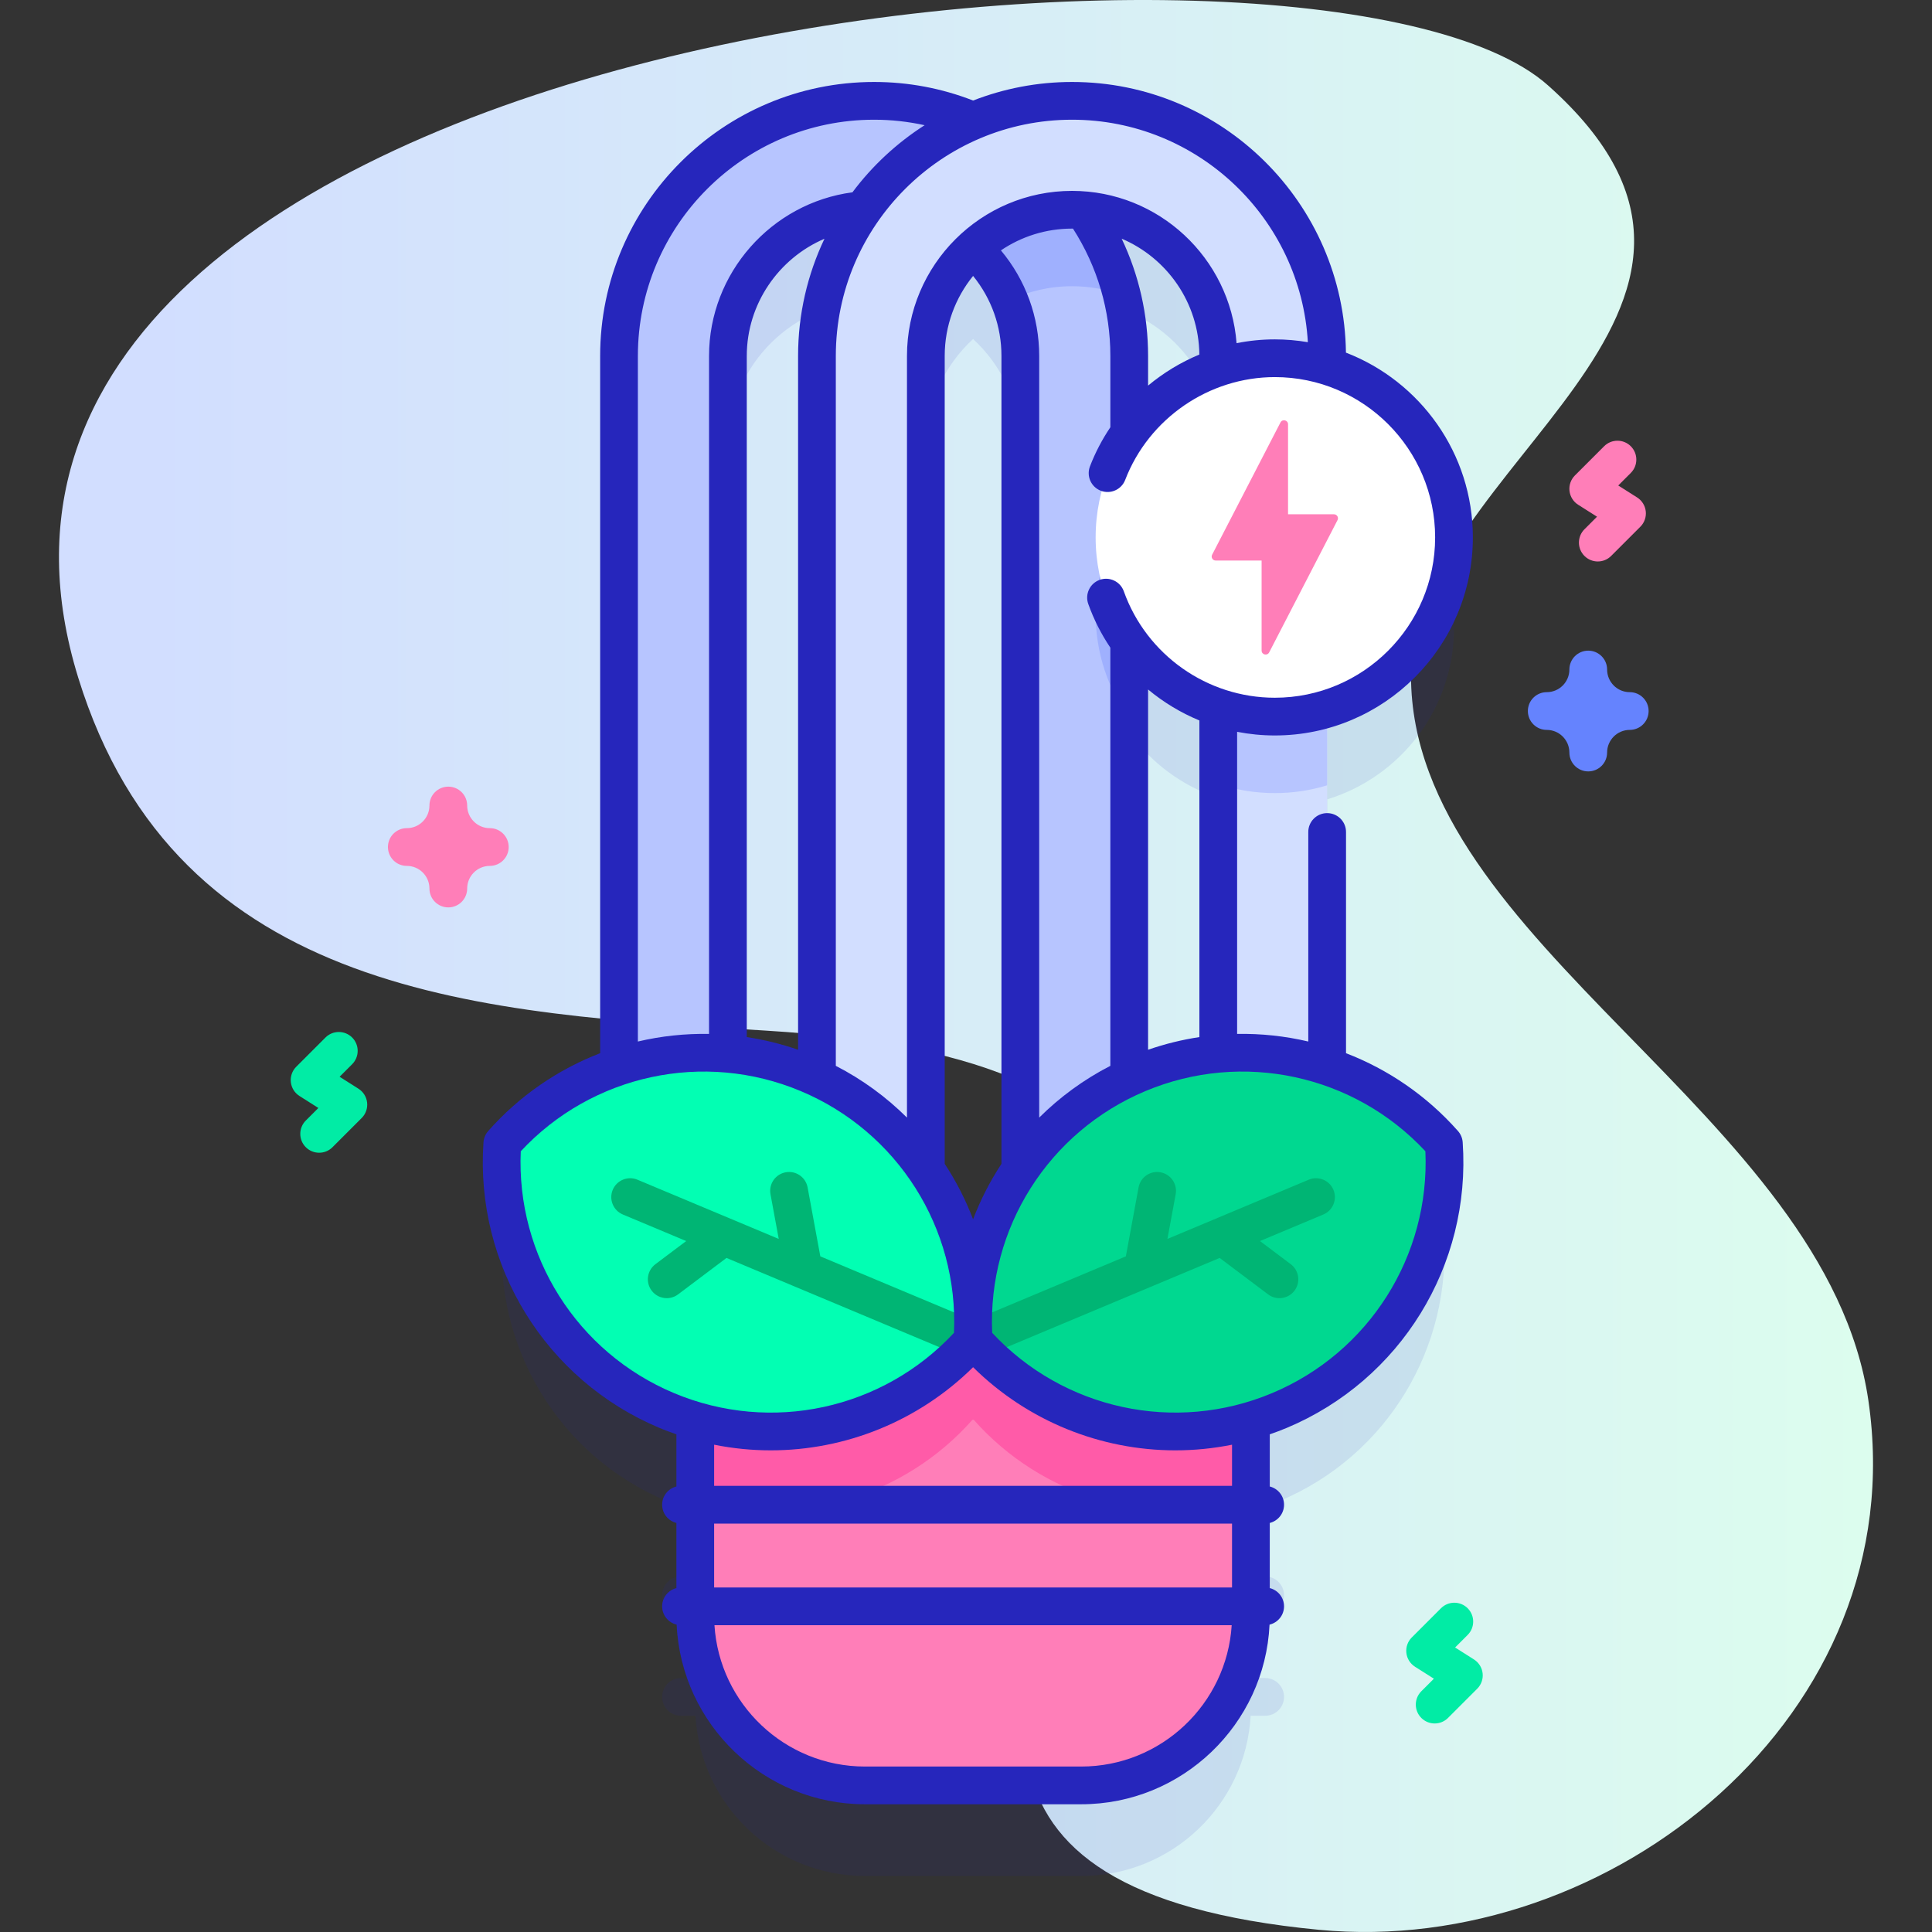 <svg id="Capa_1" enable-background="new 0 0 512 512" height="512" viewBox="0 0 512 512" width="512" xmlns="http://www.w3.org/2000/svg" xmlns:xlink="http://www.w3.org/1999/xlink"><rect x="0" y="0" width="512" height="512" fill="#333333" stroke="none"/><linearGradient id="SVGID_1_" gradientUnits="userSpaceOnUse" x1="15.63" x2="496.37" y1="256" y2="256"><stop offset=".049" stop-color="#d2deff"/><stop offset=".999" stop-color="#dcfdee"/></linearGradient><g><g><path d="m20.722 179.563c26.255 85.007 107.775 89.005 182.131 93.553 244.867 14.978-63.002 218.186 146.697 238.304 77.136 7.4 157.788-56.956 145.59-140.291-11.107-75.879-121.152-121.073-121.207-191.979-.043-55.945 103.86-96.409 36.272-156.553-60.249-53.612-442.871-15.888-389.483 156.966z" fill="url(#SVGID_1_)"/></g><g><path d="m351.707 306.641v-94.798c19.459-5.933 33.618-24.022 33.618-45.422s-14.159-39.488-33.618-45.422v-2.669c0-37.28-30.33-67.61-67.6-67.61-9.297 0-18.16 1.888-26.23 5.297-8.07-3.41-16.933-5.297-26.23-5.297-37.27 0-67.6 30.33-67.6 67.61v188.311c-11.785 3.927-22.516 10.893-30.927 20.406-2.071 29.651 14.65 58.629 43.589 70.759 2.49 1.044 5.007 1.924 7.538 2.668v17.294h-3.776c-2.762 0-5 2.239-5 5s2.238 5 5 5h3.776v16.925h-3.776c-2.762 0-5 2.239-5 5s2.238 5 5 5h3.851c1.309 23.666 20.913 42.457 44.916 42.457h57.28c24.003 0 43.606-18.791 44.916-42.457h3.851c2.762 0 5-2.239 5-5s-2.238-5-5-5h-3.776v-16.925h3.776c2.762 0 5-2.239 5-5s-2.238-5-5-5h-3.776v-17.294c2.531-.744 5.048-1.624 7.538-2.668 28.939-12.129 45.661-41.107 43.589-70.759-8.413-9.513-19.144-16.48-30.929-20.406zm-28.86-188.311v3.037c-9.588 3.19-17.813 9.349-23.59 17.392v-20.429c0-14.353-4.509-27.665-12.166-38.624 19.97 1.531 35.756 18.259 35.756 38.624zm0 93.146v91.786c-7.123.639-14.27 2.357-21.219 5.27-.801.336-1.589.689-2.371 1.05v-115.499c5.777 8.044 14.002 14.203 23.59 17.393zm-77.49-93.146c0-11.26 4.829-21.408 12.52-28.494 7.691 7.086 12.52 17.234 12.52 28.494v215.632c-7.274 10.629-11.588 23.104-12.377 36.048h-.287c-.788-12.944-5.103-25.419-12.377-36.048v-215.632zm-52.45 0c0-20.365 15.786-37.094 35.756-38.624-7.657 10.958-12.166 24.271-12.166 38.624v191.252c-.782-.361-1.57-.715-2.371-1.05-6.949-2.913-14.097-4.631-21.219-5.27z" fill="#2626bc" opacity=".1"/><g><path d="m331.507 346.01v82.16c0 24.84-20.14 44.98-44.99 44.98h-57.28c-24.85 0-44.99-20.14-44.99-44.98v-82.16z" fill="#ff7eb8"/><path d="m331.507 346.01v51.48c-26.87 7.89-55.47-.88-73.46-21.23h-.34c-17.99 20.35-46.59 29.12-73.46 21.23v-51.48z" fill="#ff5ba8"/><g><g><g><g><path d="m299.257 94.33v227.1c0 7.97-6.46 14.43-14.43 14.43s-14.43-6.46-14.43-14.43v-227.1c0-21.37-17.38-38.75-38.75-38.75-21.36 0-38.74 17.38-38.74 38.75v227.1c0 7.97-6.46 14.43-14.43 14.43s-14.43-6.46-14.43-14.43v-227.1c0-37.28 30.33-67.61 67.6-67.61 37.28 0 67.61 30.33 67.61 67.61z" fill="#b7c5ff"/></g><path d="m299.257 135.02v55.35c-5.6-7.79-8.9-17.34-8.9-27.67s3.3-19.89 8.9-27.68z" fill="#9fb0fe"/><g><path d="m297.307 78.17c-4.12-1.5-8.57-2.32-13.2-2.32-5.95 0-11.58 1.35-16.62 3.75-3.93-9.53-11.55-17.16-21.08-21.1 9.72-6.54 21.21-10.63 33.6-11.37 8.3 8.49 14.37 19.15 17.3 31.04z" fill="#9fb0fe"/></g></g><g><g><path d="m351.707 94.33v227.1c0 7.97-6.46 14.43-14.43 14.43s-14.43-6.46-14.43-14.43v-227.1c0-21.37-17.38-38.75-38.74-38.75-21.37 0-38.75 17.38-38.75 38.75v227.1c0 7.97-6.46 14.43-14.43 14.43s-14.43-6.46-14.43-14.43v-227.1c0-37.28 30.33-67.61 67.61-67.61 37.27 0 67.6 30.33 67.6 67.61z" fill="#d2deff"/></g><path d="m351.707 117.26v90.86c-4.39 1.34-9.04 2.06-13.87 2.06-5.24 0-10.28-.85-14.99-2.42v-90.14c4.71-1.56 9.75-2.41 14.99-2.41 4.83 0 9.48.72 13.87 2.05z" fill="#b7c5ff"/></g></g><g><g><g><g><path d="m214.126 284.532c-28.939-12.129-61.317-3.752-81.007 18.515-2.071 29.651 14.65 58.629 43.59 70.759 28.92 12.121 61.306 3.726 80.996-18.541 2.071-29.652-14.658-58.612-43.579-70.733z" fill="#02ffb3"/><path d="m259.638 350.653-42.245-17.706-3.37-18.266c-.501-2.716-3.108-4.512-5.824-4.01-2.716.501-4.511 3.108-4.01 5.824l2.183 11.832-37.446-15.695c-2.542-1.065-5.476.131-6.544 2.679-1.067 2.547.132 5.477 2.679 6.544l16.785 7.035-8.162 6.141c-2.207 1.661-2.649 4.795-.989 7.001.982 1.306 2.481 1.995 3.999 1.995 1.046 0 2.102-.328 3.002-1.005l12.832-9.655 63.245 26.508c.631.265 1.286.39 1.931.39 1.954 0 3.811-1.153 4.613-3.069 1.067-2.546-.132-5.476-2.679-6.543z" fill="#00b574"/></g></g><g><g><path d="m301.628 284.532c28.939-12.129 61.317-3.752 81.007 18.515 2.071 29.651-14.65 58.629-43.59 70.759-28.92 12.121-61.306 3.726-80.996-18.541-2.071-29.652 14.658-58.612 43.579-70.733z" fill="#00d890"/><path d="m353.372 315.312c-1.067-2.547-4-3.744-6.544-2.679l-37.446 15.695 2.183-11.832c.501-2.716-1.294-5.323-4.01-5.824-2.715-.501-5.323 1.294-5.824 4.01l-3.37 18.266-42.245 17.706c-2.547 1.067-3.746 3.997-2.679 6.544.803 1.916 2.659 3.069 4.613 3.069.645 0 1.3-.125 1.931-.39l63.245-26.508 12.832 9.655c.9.678 1.955 1.005 3.002 1.005 1.518 0 3.017-.688 3.999-1.995 1.66-2.207 1.218-5.341-.989-7.001l-8.162-6.141 16.785-7.035c2.547-1.069 3.747-3.999 2.679-6.545z" fill="#00b574"/></g></g></g></g></g><g><circle cx="337.841" cy="142.421" fill="#fff" r="47.485"/><path d="m353.51 136.292h-12.167v-23.854c0-1.112-1.494-1.475-2.004-.487l-18.111 35.05c-.365.706.148 1.549.943 1.549h12.167v23.854c0 1.112 1.494 1.475 2.004.487l18.111-35.05c.365-.706-.147-1.549-.943-1.549z" fill="#ff7eb8"/></g><path d="m386.381 299.734c-8.293-9.378-18.519-16.323-29.672-20.627v-58.623c0-2.761-2.238-5-5-5s-5 2.239-5 5v55.53c-6.157-1.449-12.492-2.129-18.859-2.015v-80.06c3.253.633 6.594.966 9.99.966 28.94 0 52.485-23.544 52.485-52.484 0-22.299-13.984-41.381-33.638-48.971-.474-39.63-32.842-71.727-72.583-71.727-9.243 0-18.08 1.755-26.218 4.918-8.369-3.255-17.189-4.918-26.236-4.918-40.034 0-72.604 32.57-72.604 72.604v184.78c-11.153 4.304-21.379 11.249-29.672 20.627-.729.824-1.165 1.866-1.242 2.964-2.278 32.641 16.467 63.069 46.646 75.718 1.48.62 2.975 1.174 4.476 1.695v13.823c-2.169.546-3.781 2.494-3.781 4.833s1.612 4.286 3.781 4.833v17.259c-2.169.546-3.781 2.494-3.781 4.833 0 2.361 1.641 4.327 3.842 4.852 1.245 26.461 23.159 47.605 49.922 47.605h57.285c26.763 0 48.677-21.145 49.922-47.605 2.2-.524 3.842-2.491 3.842-4.852 0-2.339-1.612-4.286-3.781-4.833v-17.259c2.169-.546 3.781-2.494 3.781-4.833s-1.612-4.286-3.781-4.833v-13.823c1.501-.522 2.995-1.075 4.476-1.695 30.179-12.649 48.924-43.078 46.646-75.718-.081-1.097-.518-2.139-1.246-2.964zm-68.531-24.895c-4.576.69-9.125 1.806-13.596 3.354v-95.473c4.082 3.398 8.667 6.171 13.596 8.209zm62.475-132.418c0 23.426-19.059 42.484-42.485 42.484-17.917 0-33.999-11.336-40.02-28.209-.928-2.601-3.79-3.955-6.389-3.029-2.602.928-3.957 3.789-3.029 6.39 1.482 4.153 3.464 8.028 5.852 11.581v110.819c-7.062 3.632-13.392 8.284-18.858 13.717v-201.847c0-10.329-3.582-20.123-10.145-27.975 5.387-3.642 11.876-5.771 18.854-5.771.083 0 .165.006.248.006 6.475 10.078 9.902 21.722 9.902 33.739v18.903c-2.16 3.204-3.985 6.67-5.404 10.36-.991 2.578.295 5.47 2.872 6.461 2.58.991 5.47-.295 6.462-2.872 6.268-16.295 22.204-27.244 39.656-27.244 23.426.003 42.484 19.061 42.484 42.487zm-122.448 180.699c-1.97-5.165-4.496-10.089-7.519-14.693v-214.1c0-8.028 2.823-15.406 7.521-21.206 4.868 5.993 7.516 13.404 7.516 21.206v214.101c-3.022 4.604-5.548 9.528-7.518 14.692zm39.379-259.869c11.985 5.091 20.436 16.922 20.585 30.708-4.919 2.047-9.502 4.827-13.586 8.226v-7.858c-.001-10.835-2.404-21.41-6.999-31.076zm49.339 27.43c-2.849-.481-5.771-.744-8.755-.744-3.44 0-6.831.348-10.134 1.008-1.734-22.545-20.62-40.362-43.602-40.362-24.122 0-43.746 19.624-43.746 43.745v201.847c-5.466-5.433-11.797-10.085-18.858-13.717v-188.131c0-34.52 28.084-62.604 62.604-62.604 33.295 0 60.595 26.129 62.491 58.958zm-135.095 3.646v183.866c-4.471-1.549-9.02-2.665-13.596-3.355v-180.511c0-13.793 8.471-25.879 20.589-31.058-4.478 9.423-6.993 19.951-6.993 31.058zm-42.455 0c0-34.52 28.084-62.604 62.604-62.604 4.543 0 9.016.499 13.386 1.455-7.393 4.74-13.885 10.766-19.129 17.785-21.494 2.841-38.003 21.44-38.003 43.363v179.672c-6.367-.114-12.702.566-18.859 2.015v-181.686zm-31.035 210.769c18.894-20.298 48.481-26.726 74.184-15.953 25.693 10.769 41.848 36.368 40.621 64.071-18.901 20.309-48.484 26.747-74.173 15.979-25.7-10.771-41.86-36.38-40.632-64.097zm51.242 115.597v-16.925h137.25v16.925zm97.268 47.457h-57.285c-21.198 0-38.586-16.584-39.894-37.457h137.074c-1.309 20.873-18.697 37.457-39.895 37.457zm39.982-74.382h-137.25v-10.909c4.98 1.002 10.007 1.498 15.011 1.498 19.75 0 39.102-7.697 53.614-22.032 14.512 14.337 33.862 22.032 53.614 22.032 5.003 0 10.03-.496 15.011-1.498zm10.61-24.574c-25.689 10.766-55.271 4.329-74.173-15.979-1.227-27.704 14.928-53.302 40.621-64.071 25.703-10.772 55.291-4.346 74.184 15.953 1.228 27.716-14.931 53.325-40.632 64.097z" fill="#2626bc"/></g><path d="m84.578 305.488c-1.279 0-2.56-.488-3.535-1.464-1.953-1.953-1.953-5.119 0-7.071l3.327-3.328-5.002-3.172c-1.282-.813-2.125-2.165-2.292-3.673s.361-3.012 1.435-4.085l7.742-7.742c1.951-1.952 5.118-1.952 7.071 0 1.952 1.953 1.952 5.119-.001 7.071l-3.327 3.327 5.002 3.172c1.282.813 2.125 2.165 2.292 3.673s-.361 3.012-1.435 4.085l-7.742 7.742c-.975.977-2.255 1.465-3.535 1.465z" fill="#01eca5"/><path d="m423.433 148.795c-1.279 0-2.56-.488-3.535-1.464-1.953-1.953-1.953-5.119 0-7.071l3.327-3.328-5.002-3.172c-1.282-.813-2.125-2.165-2.292-3.673s.361-3.012 1.435-4.085l7.742-7.742c1.951-1.952 5.119-1.952 7.07 0 1.953 1.953 1.953 5.119 0 7.071l-3.327 3.327 5.002 3.172c1.282.813 2.125 2.165 2.292 3.673s-.36 3.012-1.435 4.085l-7.742 7.742c-.976.977-2.256 1.465-3.535 1.465z" fill="#ff7eb8"/><path d="m380.202 456.736c-1.279 0-2.559-.488-3.535-1.464-1.953-1.953-1.953-5.118-.001-7.071l3.328-3.327-5.002-3.173c-1.282-.813-2.125-2.164-2.292-3.673-.167-1.508.36-3.011 1.434-4.084l7.741-7.742c1.953-1.953 5.118-1.954 7.071 0 1.953 1.952 1.953 5.118.001 7.071l-3.328 3.328 5.002 3.173c1.282.813 2.125 2.164 2.292 3.673s-.36 3.011-1.434 4.085l-7.741 7.742c-.976.974-2.256 1.462-3.536 1.462z" fill="#01eca5"/><path d="m118.806 240.47c-2.762 0-5-2.239-5-5 0-3.309-2.691-6-6-6-2.762 0-5-2.239-5-5s2.238-5 5-5c3.309 0 6-2.691 6-6 0-2.761 2.238-5 5-5s5 2.239 5 5c0 3.309 2.691 6 6 6 2.762 0 5 2.239 5 5s-2.238 5-5 5c-3.309 0-6 2.691-6 6 0 2.761-2.239 5-5 5z" fill="#ff7eb8"/><path d="m420.901 204.43c-2.762 0-5-2.239-5-5 0-3.309-2.691-6-6-6-2.762 0-5-2.239-5-5s2.238-5 5-5c3.309 0 6-2.691 6-6 0-2.761 2.238-5 5-5s5 2.239 5 5c0 3.309 2.691 6 6 6 2.762 0 5 2.239 5 5s-2.238 5-5 5c-3.309 0-6 2.691-6 6 0 2.761-2.239 5-5 5z" fill="#6583fe"/></g></g></svg>